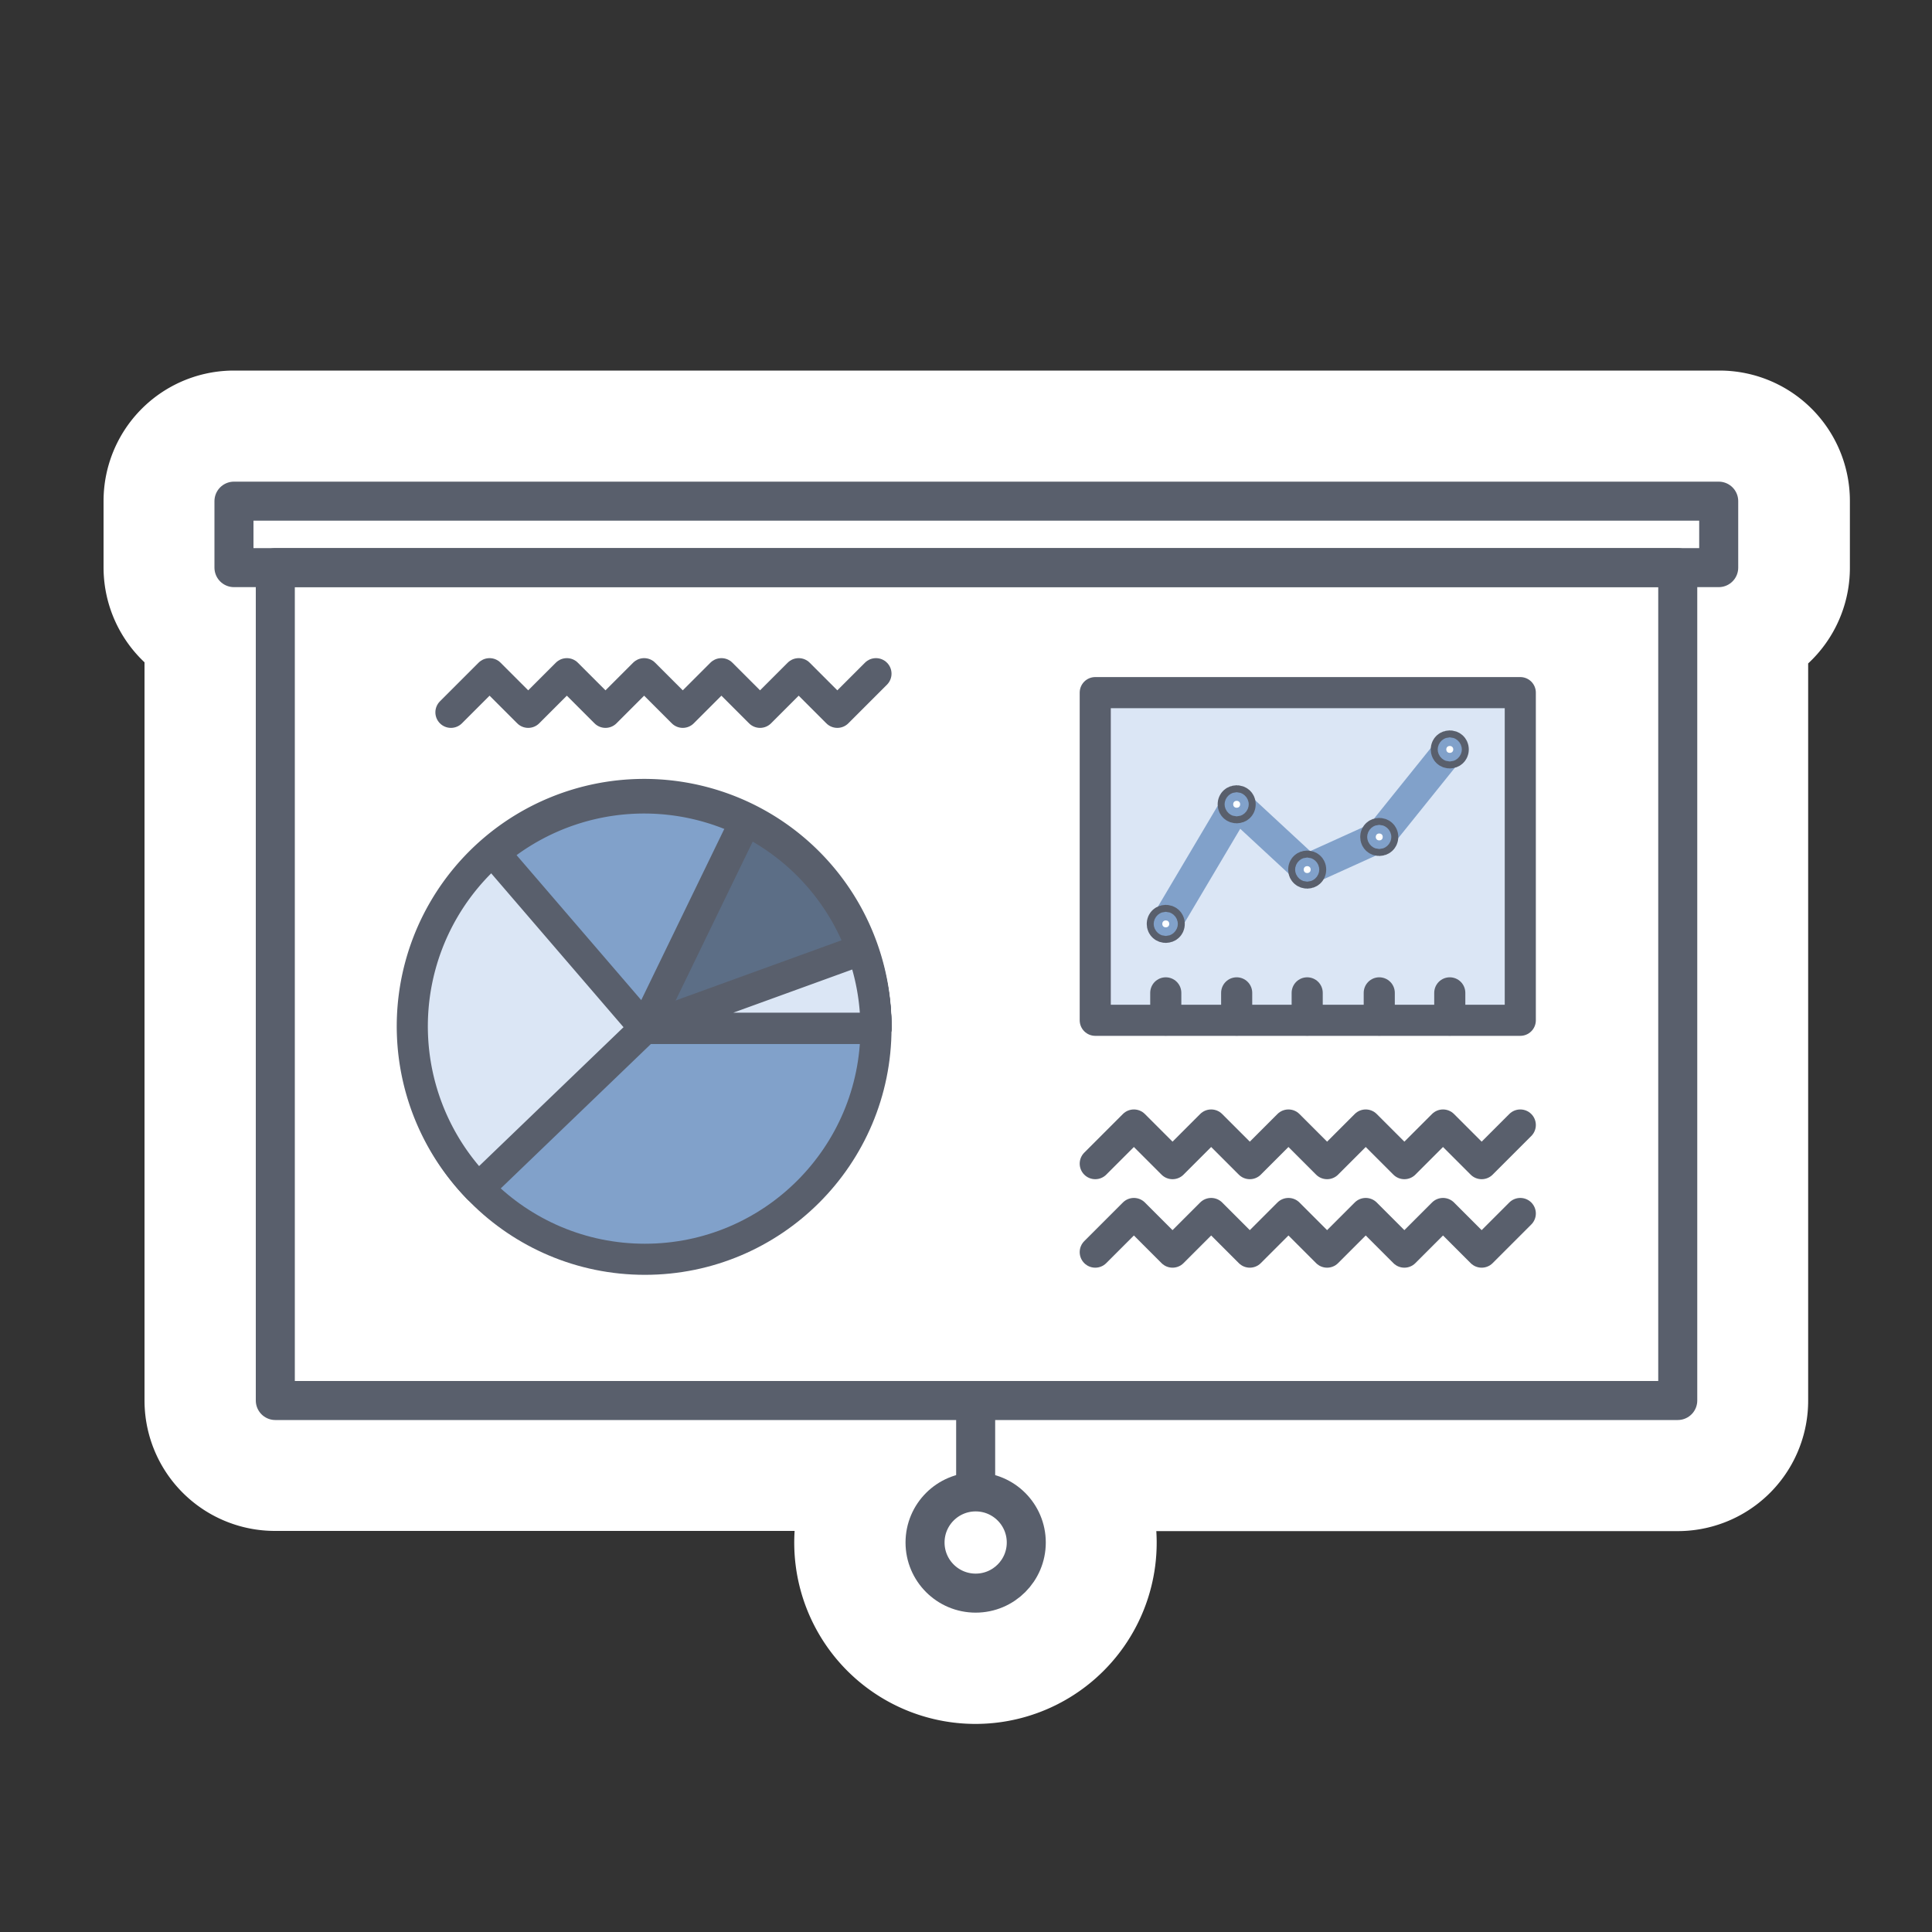 <svg xmlns="http://www.w3.org/2000/svg" viewBox="0 0 100 100"><rect x="0" y="0" width="100" height="100" fill="#333333" stroke="none"/><defs><style>.cls-1,.cls-8,.cls-9{fill:#fff;}.cls-1{stroke:#fff;stroke-width:11.5px;}.cls-1,.cls-9{stroke-miterlimit:10;}.cls-10,.cls-2,.cls-3,.cls-7{fill:none;}.cls-10,.cls-2,.cls-3,.cls-4,.cls-5,.cls-6,.cls-8,.cls-9{stroke:#595f6c;}.cls-10,.cls-2,.cls-3,.cls-4,.cls-5,.cls-6,.cls-7,.cls-8{stroke-linecap:round;stroke-linejoin:round;}.cls-2{stroke-width:2.02px;}.cls-3,.cls-4,.cls-5,.cls-6,.cls-7,.cls-8,.cls-9{stroke-width:1.61px;}.cls-4{fill:#81a1ca;}.cls-5{fill:#dbe6f5;}.cls-6{fill:#5c6e86;}.cls-7{stroke:#81a1ca;}.cls-10{stroke-width:2.02px;}</style></defs><title>project-thumbs</title><g id="Layer_3" data-name="Layer 3"><path class="cls-1" d="M89,24.93H12.11a1,1,0,0,0-1,1v3.44a1,1,0,0,0,1,1h1.12V72.49a1,1,0,0,0,1,1H49.49v2.87a3.63,3.63,0,1,0,2,0V73.5H86.84a1,1,0,0,0,1-1V30.39H89a1,1,0,0,0,1-1V25.94A1,1,0,0,0,89,24.93ZM52.11,79.84a1.61,1.61,0,1,1-1.61-1.61A1.61,1.61,0,0,1,52.11,79.84ZM88,28.37H13.13V27H88Z"/></g><g id="Layer_1" data-name="Layer 1"><rect class="cls-2" x="14.25" y="29.38" width="72.59" height="43.11"/><polyline class="cls-3" points="45.34 34.87 43.34 36.87 41.34 34.87 39.34 36.87 37.34 34.87 35.34 36.87 33.34 34.87 31.34 36.87 29.34 34.87 27.34 36.87 25.34 34.87 23.34 36.87"/><polyline class="cls-3" points="78.69 58.23 76.69 60.23 74.69 58.23 72.69 60.23 70.69 58.23 68.69 60.23 66.69 58.23 64.69 60.23 62.69 58.23 60.69 60.23 58.69 58.23 56.69 60.23"/><polyline class="cls-3" points="78.69 62.81 76.69 64.81 74.69 62.81 72.69 64.81 70.69 62.81 68.69 64.81 66.69 62.81 64.69 64.81 62.69 62.81 60.69 64.81 58.69 62.81 56.69 64.81"/><circle class="cls-4" cx="33.38" cy="53.22" r="11.96"/><path class="cls-5" d="M33.38,53.22l-8.62,8.29a12,12,0,1,1,20.58-8.29Z"/><path class="cls-4" d="M33.38,53.22l-7.8-9.07a12,12,0,0,1,19.76,9.07Z"/><path class="cls-6" d="M33.38,53.22,38.6,42.46a12,12,0,0,1,6.74,10.76Z"/><path class="cls-5" d="M33.38,53.22l11.24-4.08a12,12,0,0,1,.72,4.08Z"/><rect class="cls-5" x="56.69" y="35.85" width="22" height="16.96"/><polyline class="cls-7" points="60.34 47.82 64.01 41.63 67.66 45.01 71.39 43.32 75.04 38.78"/><line class="cls-8" x1="60.34" y1="51.39" x2="60.34" y2="52.8"/><line class="cls-8" x1="64.01" y1="51.39" x2="64.01" y2="52.8"/><line class="cls-8" x1="71.39" y1="51.39" x2="71.39" y2="52.8"/><line class="cls-8" x1="67.66" y1="51.39" x2="67.66" y2="52.8"/><line class="cls-8" x1="75.04" y1="51.39" x2="75.04" y2="52.8"/><circle class="cls-9" cx="60.34" cy="47.82" r="0.18"/><circle class="cls-9" cx="67.66" cy="45.01" r="0.18"/><circle class="cls-9" cx="64.01" cy="41.63" r="0.18"/><circle class="cls-9" cx="75.04" cy="38.79" r="0.18"/><circle class="cls-9" cx="71.39" cy="43.32" r="0.18"/><rect class="cls-2" x="12.11" y="25.94" width="76.85" height="3.44"/><line class="cls-10" x1="50.5" y1="72.49" x2="50.5" y2="76.63"/><circle class="cls-2" cx="50.5" cy="79.84" r="2.62"/></g></svg>